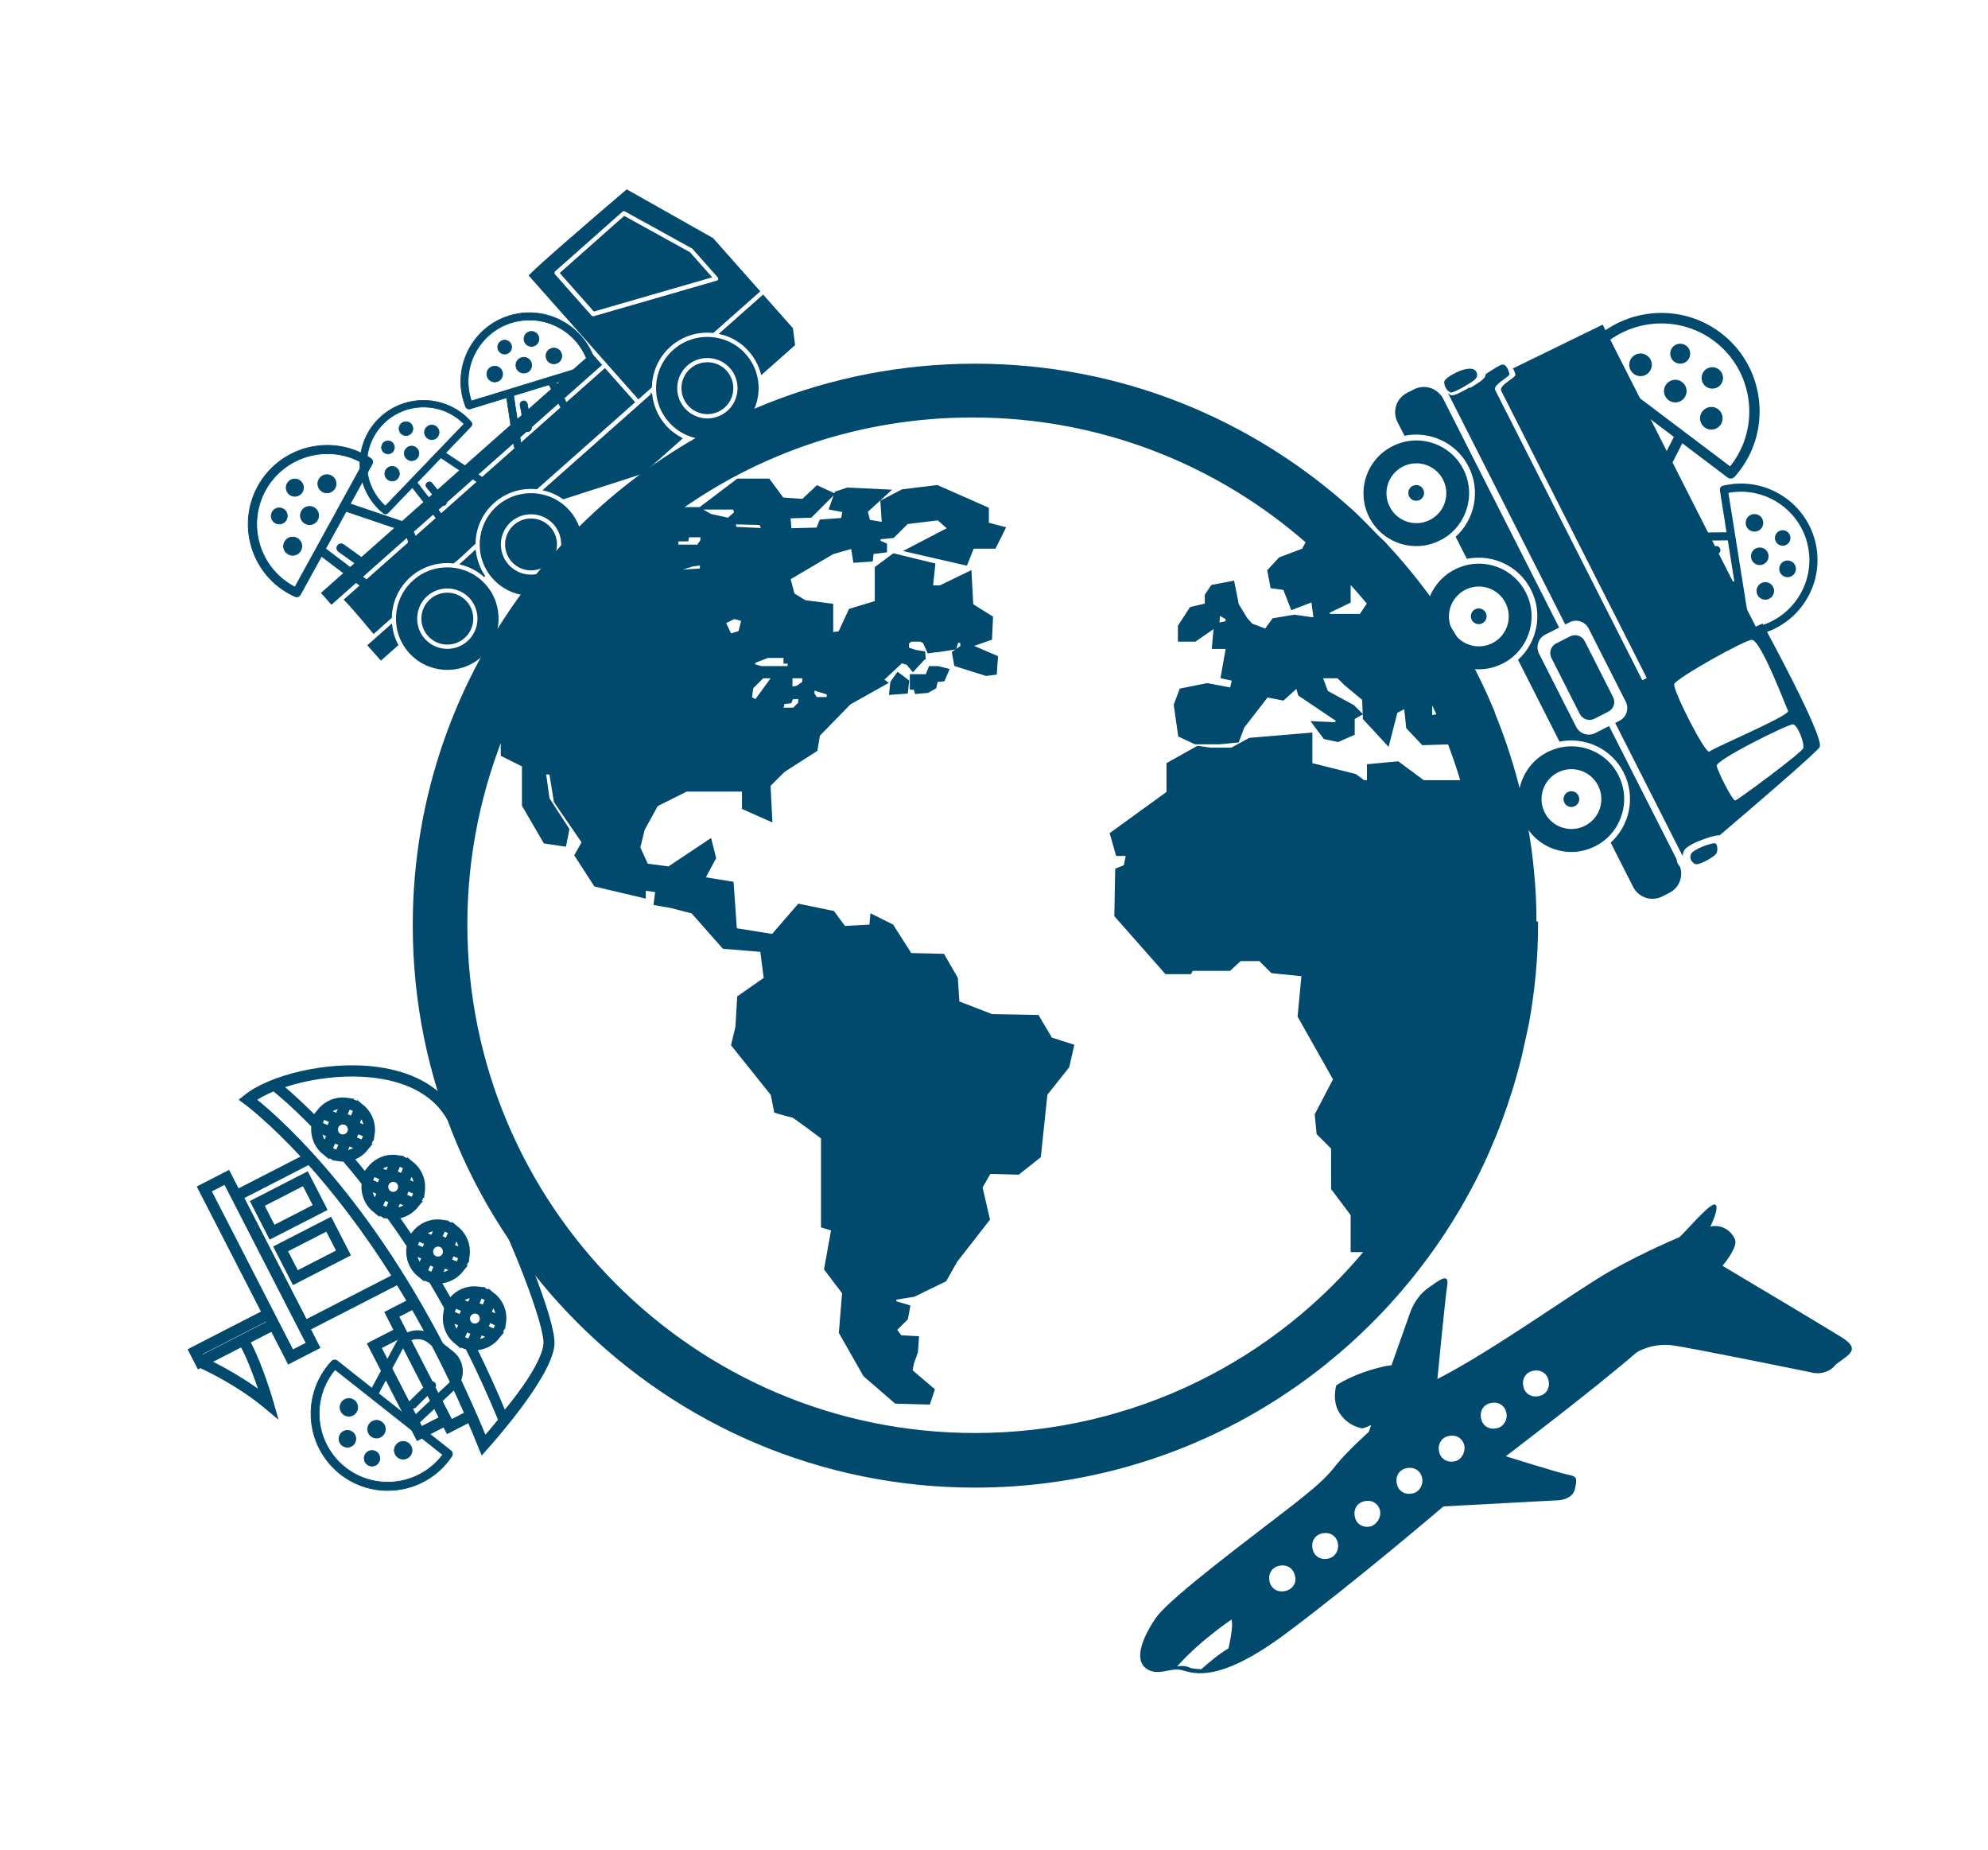 <svg xmlns="http://www.w3.org/2000/svg" id="master-artboard" viewBox="0 0 476.467 443.233" version="1.1" x="0px" y="0px" style="enable-background:new 0 0 336 235.2;" width="476.467px" height="443.233px"><rect id="ee-background" x="0" y="0" width="476.467" height="443.233" style="fill: white; fill-opacity: 0; pointer-events: none;"></rect><g transform="matrix(1.953, 0, 0, 1.953, -584.04, -953.799)"><g transform="matrix(1, 0, 0, 1, 5.684341886080802e-14, 0)"><g><path class="st0" d="M449.9,564l0.1,1l-1.5,0.3l-0.2,2.2h1.8l2.4-0.2l1.2-1.5l-1.3-0.5l-0.7-0.8l-1.1-1.8l-0.5-2.5l-2.1,0.4&#10;&#9;&#9;&#9;l-0.6,0.9v1l1,0.7L449.9,564z M449.9,564" style="fill: rgb(1, 74, 110); opacity: 1; stroke: rgb(1, 74, 110);"></path><path class="st0" d="M448.2,564.8l0.1-1.4l-1.2-0.5l-1.7,0.4l-1.3,2v1.3h1.5L448.2,564.8z M448.2,564.8" style="fill: rgb(1, 74, 110); opacity: 1; stroke: rgb(1, 74, 110);"></path><path class="st0" d="M413.4,570.6l-0.4,1h-1.8v0.9h0.4c0,0,0,0.2,0.1,0.5l1.1-0.1l0.7-0.4l0.2-0.9l0.9-0.1l0.3-0.7l-0.8-0.2&#10;&#9;&#9;&#9;L413.4,570.6z M413.4,570.6" style="fill: rgb(1, 74, 110); opacity: 1; stroke: rgb(1, 74, 110);"></path><path class="st0" d="M408.8,572.2l-0.1,0.9l1.3-0.1l0.1-0.9l-0.8-0.6L408.8,572.2z M408.8,572.2" style="fill: rgb(1, 74, 110); opacity: 1; stroke: rgb(1, 74, 110);"></path><path class="st0" d="M487.1,601.3c0-2-0.1-4-0.3-6c-0.6-6.5-2.2-12.8-4.5-18.6c-0.2-0.4-0.3-0.9-0.5-1.3&#10;&#9;&#9;&#9;c-3.1-7.4-7.5-14.1-12.8-19.8c-0.3-0.4-0.7-0.7-1.1-1.1c-1-1-2-2.1-3.1-3.1c-12.2-11.1-28.3-17.9-46.1-17.9&#10;&#9;&#9;&#9;c-17.9,0-34.2,6.9-46.4,18.1c-2.8,2.6-5.5,5.5-7.8,8.5c-9,11.6-14.3,26.1-14.3,41.8c0,37.8,30.7,68.5,68.5,68.5&#10;&#9;&#9;&#9;c26.6,0,49.6-15.2,61-37.4c2.4-4.7,4.3-9.8,5.6-15.1c0.3-1.3,0.6-2.7,0.9-4.1c0.7-3.9,1.1-7.9,1.1-12&#10;&#9;&#9;&#9;C487.1,601.7,487.1,601.5,487.1,601.3L487.1,601.3z M474.2,573.9l0.4-0.5c0.5,1,1,2,1.5,3.1l-0.6,0l-1.2,0.2V573.9z M464.3,562&#10;&#9;&#9;&#9;l0-3.1c1.1,1.1,2.1,2.3,3.1,3.5l-1.2,1.8l-4.3,0l-0.3-0.9L464.3,562z M381.7,554.4v-0.1h1.4l0.1-0.5h2.3v1l-0.6,0.9h-3.1V554.4z&#10;&#9;&#9;&#9; M383.9,557.4c0,0,1.4-0.2,1.5-0.2c0.1,0,0,1.4,0,1.4l-3.1,0.2l-0.6-0.7L383.9,557.4z M478.6,584.6h-5l-3.1-2.3l-3.2,0.3v2h-1&#10;&#9;&#9;&#9;l-1.1-0.8l-5.6-1.4v-3.6l-7.1,0.6l-2.2,1.2h-2.8l-1.4-0.2l-3.4,1.9v3.5l-6.9,5l0.6,2.1h1.4l-0.4,2l-1,0.4l-0.1,5.3l6,6.8h2.6&#10;&#9;&#9;&#9;l0.2-0.4h4.7l1.3-1.2h2.7l1.5,1.5l4,0.4l-0.5,5.3l4.4,7.8l-2.3,4.4l0.2,2.1l1.8,1.8v5l2.4,3.2v4.2h2.1&#10;&#9;&#9;&#9;c-11.5,14.2-29.1,23.2-48.7,23.2c-34.7,0-62.8-28.2-62.8-62.9c0-8.7,1.8-17,5-24.6v-2l2.3-2.7c0.8-1.5,1.6-2.9,2.5-4.3l0.1,1.1&#10;&#9;&#9;&#9;l-2.6,3.2c-0.8,1.5-1.6,3.1-2.2,4.7v3.6l2.6,1.3v5l2.5,4.3l2,0.3l0.3-1.5l-2.4-3.7l-0.5-3.6h1.4l0.6,3.7l3.5,5.1l-0.9,1.6l2.2,3.4&#10;&#9;&#9;&#9;l5.5,1.3v-0.9l2.2,0.3l-0.2,1.6l1.7,0.3l2.7,0.7l3.8,4.3l4.8,0.4l0.5,3.9l-3.3,2.3l-0.2,3.5l-0.5,2.1l4.8,6l0.4,2&#10;&#9;&#9;&#9;c0,0,1.7,0.5,1.9,0.5c0.2,0,3.9,2.8,3.9,2.8v10.8l1.3,0.4l-0.9,5l2.2,2.9l-0.4,4.9l2.9,5.1l3.7,3.2l3.7,0.1l0.4-1.2l-2.7-2.3&#10;&#9;&#9;&#9;l0.2-1.1l0.5-1.4l0.1-1.4l-1.9-0.1l-0.9-1.2l1.5-1.5l0.2-1.1l-1.7-0.5l0.1-1l2.5-0.4l3.7-1.8l1.3-2.3l3.9-5l-0.9-3.9l1.2-2.1&#10;&#9;&#9;&#9;l3.6,0.1l2.4-1.9l0.8-7.6l2.7-3.4l0.5-2.2l-2.5-0.8l-1.6-2.7l-5.5-0.1l-4.4-1.7l-0.2-3.1l-1.5-2.6l-4-0.1l-2.3-3.6l-2-1l-0.1,1.1&#10;&#9;&#9;&#9;l-3.7,0.2l-1.4-1.9l-3.9-0.8l-3.2,3.7l-5-0.8l-0.4-5.7l-3.7-0.6l1.5-2.8l-0.4-1.6l-4.8,3.2l-3-0.4l-1.1-2.4l0.6-2.4l1.7-3.1&#10;&#9;&#9;&#9;l3.8-1.9h7.4l0,2.3l2.7,1.2l-0.2-3.9l1.9-1.9l3.9-2.5l0.3-1.8l3.9-4l4.1-2.3l-0.4-0.3l2.8-2.6l1,0.3l0.5,0.6l1.1-1.2l0.3-0.1&#10;&#9;&#9;&#9;l-1.2-0.2l-1.2-0.4v-1.1l0.6-0.5h1.4l0.6,0.3l0.5,1.1l0.7-0.1v-0.1l0.2,0.1l1.9-0.3l0.3-1l1.1,0.3v1l-1,0.7l0.2,1.1l3.5,1.1l0,0&#10;&#9;&#9;&#9;l0.8-0.1l0.1-1.5l-2.8-1.2l-0.2-0.7l2.3-0.8l0.1-2.2l-2.4-1.5l-0.2-3.7l-3.3,1.6H413l0.3-2.8l-4.5-1.1l-1.9,1.4v4.3l-3.3,1&#10;&#9;&#9;&#9;l-1.3,2.8l-1.5,0.2v-3.6l-3.1-0.4l-1.6-1l-0.6-2.3l5.6-3.3l2.8-0.8l0.3,1.8l1.5-0.1l0.1-0.9l1.6-0.2l0-0.3l-0.7-0.3l-0.2-1l2-0.2&#10;&#9;&#9;&#9;l1.2-1.2l0.1-0.1h0l0.4-0.4l4.1-0.5l1.8,1.6l-4.8,2.5l6.1,1.4l0.8-2h2.7l0.9-1.8l-1.9-0.5V551l-5.9-2.6l-4.1,0.5l-2.3,1.2l0.2,2.9&#10;&#9;&#9;&#9;l-2.4-0.4l-0.4-1.6l2.3-2.1l-4.2-0.2l-1.2,0.4l-0.5,1.4l1.6,0.3l-0.3,1.6l-2.7,0.2l-0.4,1l-3.9,0.1c0,0-0.1-2.2-0.3-2.2&#10;&#9;&#9;&#9;c-0.2,0,3-0.1,3-0.1l2.3-2.3l-1.3-0.6l-1.7,1.6l-2.8-0.2l-1.7-2.3h-3.5l-3.7,2.8h3.4l0.3,1l-0.9,0.8l3.8,0.1l0.6,1.4l-4.2-0.2&#10;&#9;&#9;&#9;l-0.2-1l-2.7-0.6l-1.4-0.8l-3.2,0c10.4-7.6,23.1-12,36.9-12c15.9,0,30.4,5.9,41.5,15.7l-0.7,1.3l-2.9,1.1l-1.2,1.3l0.3,1.6&#10;&#9;&#9;&#9;l1.5,0.2l0.9,2.3l2.6-1l0.4,3h-0.8l-2.1-0.3l-2.4,0.4l-2.3,3.2l-3.3,0.5l-0.5,2.8l1.4,0.3l-0.4,1.8l-3.2-0.6l-3,0.6l-0.6,1.6&#10;&#9;&#9;&#9;l0.5,3.5l1.7,0.8l2.9,0l2-0.2l0.6-1.6l3.1-4l2,0.4l2-1.8l0.4,1.4l4.9,3.3l-0.6,0.8l-2.2-0.1l0.9,1.2l1.4,0.3l1.6-0.7l0-1.9&#10;&#9;&#9;&#9;l0.7-0.4l-0.6-0.6l-3.3-1.8l-0.9-2.4h2.7l0.9,0.9l2.4,2l0.1,2.4l2.4,2.6l0.9-3.5l1.7-0.9l0.3,2.9l1.7,1.8l3.3-0.1&#10;&#9;&#9;&#9;c0.6,1.6,1.2,3.3,1.7,5L478.6,584.6z M387.5,564.6l1.6-0.8l1.5,0.4l-0.5,2l-1.6,0.5L387.5,564.6z M396.2,569.3v1.3h-3.8l-1.4-0.4&#10;&#9;&#9;&#9;l0.4-0.9l1.8-0.7h2.5v0.7H396.2z M398,571.1v1.2L397,573l-1.2,0.2v-2.1H398z M396.9,570.6v-1.5l1.3,1.2L396.9,570.6z M397.5,573.6&#10;&#9;&#9;&#9;v1.2l-0.9,0.9h-2l0.3-1.4l0.9-0.1l0.2-0.5L397.5,573.6z M392.5,571.1h2.1l-2.7,3.7l-1.1-0.6l0.2-1.6L392.5,571.1z M401,573.2v1.2&#10;&#9;&#9;&#9;h-2l-0.5-0.8v-1.1h0.2L401,573.2z M399.2,571.5l0.6-0.6l1,0.6l-0.8,0.6L399.2,571.5z M479.6,587.8l0.2-0.2&#10;&#9;&#9;&#9;c0.1,0.3,0.2,0.7,0.2,1.1L479.6,587.8z M479.6,587.8" style="fill: rgb(1, 74, 110); opacity: 1; stroke: rgb(1, 74, 110);"></path><path class="st0" d="M360.8,575.4v2c0.7-1.6,1.4-3.2,2.3-4.7L360.8,575.4z M360.8,575.4" style="fill: rgb(1, 74, 110); opacity: 1; stroke: rgb(1, 74, 110);"></path></g></g></g><g transform="matrix(-0.263, 0.233, 0.233, 0.263, 245.784, -195.533)"><g transform="matrix(1, 0, 0, 1, 0, 2.842170943040401e-14)"><path d="M 729.8 345.7 L 671.9 345.7 L 654.9 393.6 L 654.9 415.6 L 729.8 380 Z" class="st3" style="fill: rgb(1, 74, 110); opacity: 1; stroke: rgb(1, 74, 110);" transform="matrix(1, 0, 0, 1, 0, 5.684341886080802e-14)"></path><path class="st5" d="M678.8,444.8c7-7.6,17-12.4,28.2-12.4c11.1,0,21.2,4.8,28.2,12.4h11.6V332.9c-8.6-0.9-57-0.2-88.2,0.4&#10;&#9;&#9;l-21.9,63.6v47.9H678.8z M651,393.3c0-0.2,0-0.4,0.1-0.7l17.6-49.5c0.3-0.8,1-1.3,1.8-1.3h61.3c1.1,0,2,0.9,2,2v37.5&#10;&#9;&#9;c0,0.8-0.4,1.4-1.1,1.8l-78.9,37.5c-0.3,0.1-0.6,0.2-0.8,0.2c-0.4,0-0.7-0.1-1-0.3c-0.6-0.4-0.9-1-0.9-1.7V393.3z" style="fill: rgb(1, 74, 110); opacity: 1; stroke: rgb(1, 74, 110);" transform="matrix(1, 0, 0, 1, 0, 5.684341886080802e-14)"></path><path class="st2" d="M675.7,448.7h-39v30l6.3,9.3h29.8c-2.6-5.2-4.1-11-4.1-17.2C668.6,462.6,671.2,454.9,675.7,448.7z" style="fill: rgb(1, 74, 110); opacity: 1; stroke: rgb(1, 74, 110);" transform="matrix(1, 0, 0, 1, 0, 5.684341886080802e-14)"></path><path class="st4" d="M707,453.6c-9.5,0-17.2,7.7-17.2,17.2S697.5,488,707,488s17.2-7.7,17.2-17.2S716.5,453.6,707,453.6z" style="fill: rgb(1, 74, 110); opacity: 1; stroke: rgb(1, 74, 110);" transform="matrix(1, 0, 0, 1, 0, 5.684341886080802e-14)"></path><path class="st4" d="M944,453.6c-9.5,0-17.2,7.7-17.2,17.2S934.5,488,944,488c9.5,0,17.2-7.7,17.2-17.2S953.5,453.6,944,453.6z" style="fill: rgb(1, 74, 110); opacity: 1; stroke: rgb(1, 74, 110);" transform="matrix(1, 0, 0, 1, 0, 5.684341886080802e-14)"></path><path class="st0" d="M944,436.3c-19,0-34.5,15.5-34.5,34.5c0,19,15.5,34.5,34.5,34.5c19,0,34.5-15.5,34.5-34.5&#10;&#9;&#9;C978.6,451.8,963.1,436.3,944,436.3z M944,491.9c-11.6,0-21.1-9.5-21.1-21.1c0-11.6,9.5-21.1,21.1-21.1c11.6,0,21.1,9.5,21.1,21.1&#10;&#9;&#9;C965.1,482.5,955.7,491.9,944,491.9z" style="fill: rgb(1, 74, 110); opacity: 1; stroke: rgb(1, 74, 110);" transform="matrix(1, 0, 0, 1, 0, 5.684341886080802e-14)"></path><path class="st2" d="M912.4,449c-0.7,0-1.5,0-2.4,0c-2.6,0-6.1-0.1-10.8-0.2c3.5,5.1,5.9,11,6.7,17.4&#10;&#9;&#9;C906.6,459.9,908.9,454,912.4,449z" style="fill: rgb(1, 74, 110); opacity: 1; stroke: rgb(1, 74, 110);" transform="matrix(1, 0, 0, 1, 0, 5.684341886080802e-14)"></path><path class="st4" d="M750.7,414.7v30.1h88.8c7-7.6,17-12.4,28.2-12.4c11.2,0,21.2,4.8,28.2,12.4c8.5,0.3,17.7,0.5,19.7,0.2&#10;&#9;&#9;c7-7.7,17.1-12.6,28.4-12.6c11.1,0,21.2,4.8,28.2,12.4h15.9c-0.6-18.4-0.5-26.4-0.3-30.1H750.7z" style="fill: rgb(1, 74, 110); opacity: 1; stroke: rgb(1, 74, 110);" transform="matrix(1, 0, 0, 1, 0, 5.684341886080802e-14)"></path><path class="st2" d="M975.4,448.7c2.7,3.9,4.8,8.3,5.9,13h15.1v-13H975.4z" style="fill: rgb(1, 74, 110); opacity: 1; stroke: rgb(1, 74, 110);" transform="matrix(1, 0, 0, 1, 0, 5.684341886080802e-14)"></path><path class="st2" d="M738.4,448.7c4.4,6.3,7.1,13.9,7.1,22.2c0,4.9-1,9.6-2.6,13.9h35.5l52-22.8c1.2-4.8,3.2-9.3,6-13.2H738.4z" style="fill: rgb(1, 74, 110); opacity: 1; stroke: rgb(1, 74, 110);" transform="matrix(1, 0, 0, 1, 0, 5.684341886080802e-14)"></path><path class="st0" d="M867.7,436.3c-19,0-34.5,15.5-34.5,34.5c0,19,15.5,34.5,34.5,34.5c19,0,34.5-15.5,34.5-34.5&#10;&#9;&#9;C902.3,451.8,886.8,436.3,867.7,436.3z M867.7,491.9c-11.6,0-21.1-9.5-21.1-21.1c0-11.6,9.5-21.1,21.1-21.1&#10;&#9;&#9;c11.6,0,21.1,9.5,21.1,21.1C888.8,482.5,879.3,491.9,867.7,491.9z" style="fill: rgb(1, 74, 110); opacity: 1; stroke: rgb(1, 74, 110);" transform="matrix(1, 0, 0, 1, 0, 5.684341886080802e-14)"></path><path class="st0" d="M707,436.3c-19,0-34.5,15.5-34.5,34.5c0,19,15.5,34.5,34.5,34.5s34.5-15.5,34.5-34.5&#10;&#9;&#9;C741.6,451.8,726.1,436.3,707,436.3z M707,491.9c-11.6,0-21.1-9.5-21.1-21.1c0-11.6,9.5-21.1,21.1-21.1c11.6,0,21.1,9.5,21.1,21.1&#10;&#9;&#9;C728.1,482.5,718.7,491.9,707,491.9z" style="fill: rgb(1, 74, 110); opacity: 1; stroke: rgb(1, 74, 110);" transform="matrix(1, 0, 0, 1, 0, 5.684341886080802e-14)"></path><path class="st4" d="M867.7,453.6c-9.5,0-17.2,7.7-17.2,17.2s7.7,17.2,17.2,17.2s17.2-7.7,17.2-17.2S877.2,453.6,867.7,453.6z" style="fill: rgb(1, 74, 110); opacity: 1; stroke: rgb(1, 74, 110);" transform="matrix(1, 0, 0, 1, 0, 5.684341886080802e-14)"></path><path d="M 750.7 401 H 996.4 V 410.8 H 750.7 V 401 Z" class="st1" style="fill: rgb(1, 74, 110); opacity: 1; stroke: rgb(1, 74, 110);" transform="matrix(1, 0, 0, 1, 0, 5.684341886080802e-14)"></path></g></g><g transform="matrix(-0.052, -0.179, 0.179, -0.052, -17.232, 276.302)"><g transform="matrix(1, 0, 0, 1, 1.1368683772161603e-13, 0)"><g transform="matrix(1, 0, 0, 1, -68.637, -13.429)"><g><g><path class="st1" d="M636,765.7c-0.1-0.1-0.3-0.3-0.4-0.4c-1.9-2.3-1.5-5.7,0.8-7.5l27.6-21.7c2.3-1.9,5.7-1.5,7.6,0.8&#10;&#9;&#9;&#9;&#9;c1.9,2.3,1.5,5.7-0.8,7.6l-27.7,21.7C641,767.8,637.9,767.6,636,765.7z" style="fill: rgb(1, 74, 110); opacity: 1; stroke: rgb(1, 74, 110);"></path></g><path class="st1" d="M722,762.5l-7.7-7.7l-45.1,64.7c-8.8,8.4-22.8,8.3-31.4-0.3l-23.6-23.6c-8.7-8.7-8.8-22.7-0.3-31.5l63-46.8&#10;&#9;&#9;&#9;l-7.7-7.7l-62,46.1c-0.2,0.2-0.4,0.3-0.6,0.5c-12.9,12.9-12.9,34,0,46.9l23.6,23.6c12.9,12.9,34,12.9,46.9,0&#10;&#9;&#9;&#9;c0.2-0.2,0.4-0.5,0.6-0.7L722,762.5z" style="fill: rgb(1, 74, 110); opacity: 1; stroke: rgb(1, 74, 110);"></path><g><path class="st1" d="M736.5,682.8c-4,4-10.5,4-14.6,0c-4-4-4-10.5,0-14.6c4-4,10.5-4,14.6,0C740.5,672.2,740.5,678.8,736.5,682.8&#10;&#9;&#9;&#9;&#9;z" style="fill: rgb(1, 74, 110); opacity: 1; stroke: rgb(1, 74, 110);"></path></g><g><path class="st1" d="M766.4,712.7c-4.3,4.3-11.3,4.3-15.7,0c-4.3-4.3-4.3-11.3,0-15.7c4.3-4.3,11.3-4.3,15.7,0&#10;&#9;&#9;&#9;&#9;C770.7,701.4,770.7,708.4,766.4,712.7z" style="fill: rgb(1, 74, 110); opacity: 1; stroke: rgb(1, 74, 110);"></path></g><g><path class="st1" d="M727.1,721.3c-4.6,4.6-12,4.6-16.5,0c-4.6-4.6-4.6-12,0-16.5c4.6-4.6,12-4.6,16.5,0&#10;&#9;&#9;&#9;&#9;C731.7,709.3,731.7,716.7,727.1,721.3z" style="fill: rgb(1, 74, 110); opacity: 1; stroke: rgb(1, 74, 110);"></path></g><g><path class="st1" d="M760.1,754.2c-4.6,4.6-12,4.6-16.5,0c-4.6-4.6-4.6-12,0-16.5c4.6-4.6,12-4.6,16.5,0&#10;&#9;&#9;&#9;&#9;C764.6,742.2,764.6,749.6,760.1,754.2z" style="fill: rgb(1, 74, 110); opacity: 1; stroke: rgb(1, 74, 110);"></path></g><g><path class="st1" d="M695.3,689.5c-4.6,4.6-12,4.6-16.5,0c-4.6-4.6-4.6-12,0-16.5c4.6-4.6,12-4.6,16.5,0&#10;&#9;&#9;&#9;&#9;C699.9,677.5,699.9,684.9,695.3,689.5z" style="fill: rgb(1, 74, 110); opacity: 1; stroke: rgb(1, 74, 110);"></path></g><path class="st1" d="M773.5,659.9c-39.6-39.6-104.1-39.6-143.7,0c-2,2-3.8,4-5.6,6.1c-1.8,2.1-1.7,5.3,0.3,7.3l3.9,3.9l12,12&#10;&#9;&#9;&#9;l0.3,0.3l14,14l72.7,72.7l18,18l1,1l13.6,13.6c2,2,5.1,2.1,7.3,0.3c2.1-1.8,4.1-3.6,6.1-5.6C813,764,813.1,699.5,773.5,659.9z&#10;&#9;&#9;&#9; M764.1,797.7l-10-10l-1.8-1.8L649.1,682.8l-1.1-1.1l-12.3-12.3c0.6-0.6,1.1-1.2,1.7-1.8c35.4-35.4,93.1-35.4,128.5,0&#10;&#9;&#9;&#9;c35.4,35.4,35.4,93.1,0,128.5C765.3,796.6,764.7,797.2,764.1,797.7z" style="fill: rgb(1, 74, 110); opacity: 1; stroke: rgb(1, 74, 110);"></path></g></g></g></g><g transform="matrix(-0.003, -0.15, 0.15, -0.003, -4.341, 208.275)"><g transform="matrix(1, 0, 0, 1, 1.1368683772161603e-13, 0)"><g transform="matrix(1, 0, 0, 1, -68.637, -13.429)"><g><g><path class="st1" d="M636,765.7c-0.1-0.1-0.3-0.3-0.4-0.4c-1.9-2.3-1.5-5.7,0.8-7.5l27.6-21.7c2.3-1.9,5.7-1.5,7.6,0.8&#10;&#9;&#9;&#9;&#9;c1.9,2.3,1.5,5.7-0.8,7.6l-27.7,21.7C641,767.8,637.9,767.6,636,765.7z" style="fill: rgb(1, 74, 110); opacity: 1; stroke: rgb(1, 74, 110);"></path></g><path class="st1" d="M722,762.5l-7.7-7.7l-45.1,64.7c-8.8,8.4-22.8,8.3-31.4-0.3l-23.6-23.6c-8.7-8.7-8.8-22.7-0.3-31.5l63-46.8&#10;&#9;&#9;&#9;l-7.7-7.7l-62,46.1c-0.2,0.2-0.4,0.3-0.6,0.5c-12.9,12.9-12.9,34,0,46.9l23.6,23.6c12.9,12.9,34,12.9,46.9,0&#10;&#9;&#9;&#9;c0.2-0.2,0.4-0.5,0.6-0.7L722,762.5z" style="fill: rgb(1, 74, 110); opacity: 1; stroke: rgb(1, 74, 110);"></path><g><path class="st1" d="M736.5,682.8c-4,4-10.5,4-14.6,0c-4-4-4-10.5,0-14.6c4-4,10.5-4,14.6,0C740.5,672.2,740.5,678.8,736.5,682.8&#10;&#9;&#9;&#9;&#9;z" style="fill: rgb(1, 74, 110); opacity: 1; stroke: rgb(1, 74, 110);"></path></g><g><path class="st1" d="M766.4,712.7c-4.3,4.3-11.3,4.3-15.7,0c-4.3-4.3-4.3-11.3,0-15.7c4.3-4.3,11.3-4.3,15.7,0&#10;&#9;&#9;&#9;&#9;C770.7,701.4,770.7,708.4,766.4,712.7z" style="fill: rgb(1, 74, 110); opacity: 1; stroke: rgb(1, 74, 110);"></path></g><g><path class="st1" d="M727.1,721.3c-4.6,4.6-12,4.6-16.5,0c-4.6-4.6-4.6-12,0-16.5c4.6-4.6,12-4.6,16.5,0&#10;&#9;&#9;&#9;&#9;C731.7,709.3,731.7,716.7,727.1,721.3z" style="fill: rgb(1, 74, 110); opacity: 1; stroke: rgb(1, 74, 110);"></path></g><g><path class="st1" d="M760.1,754.2c-4.6,4.6-12,4.6-16.5,0c-4.6-4.6-4.6-12,0-16.5c4.6-4.6,12-4.6,16.5,0&#10;&#9;&#9;&#9;&#9;C764.6,742.2,764.6,749.6,760.1,754.2z" style="fill: rgb(1, 74, 110); opacity: 1; stroke: rgb(1, 74, 110);"></path></g><g><path class="st1" d="M695.3,689.5c-4.6,4.6-12,4.6-16.5,0c-4.6-4.6-4.6-12,0-16.5c4.6-4.6,12-4.6,16.5,0&#10;&#9;&#9;&#9;&#9;C699.9,677.5,699.9,684.9,695.3,689.5z" style="fill: rgb(1, 74, 110); opacity: 1; stroke: rgb(1, 74, 110);"></path></g><path class="st1" d="M773.5,659.9c-39.6-39.6-104.1-39.6-143.7,0c-2,2-3.8,4-5.6,6.1c-1.8,2.1-1.7,5.3,0.3,7.3l3.9,3.9l12,12&#10;&#9;&#9;&#9;l0.3,0.3l14,14l72.7,72.7l18,18l1,1l13.6,13.6c2,2,5.1,2.1,7.3,0.3c2.1-1.8,4.1-3.6,6.1-5.6C813,764,813.1,699.5,773.5,659.9z&#10;&#9;&#9;&#9; M764.1,797.7l-10-10l-1.8-1.8L649.1,682.8l-1.1-1.1l-12.3-12.3c0.6-0.6,1.1-1.2,1.7-1.8c35.4-35.4,93.1-35.4,128.5,0&#10;&#9;&#9;&#9;c35.4,35.4,35.4,93.1,0,128.5C765.3,796.6,764.7,797.2,764.1,797.7z" style="fill: rgb(1, 74, 110); opacity: 1; stroke: rgb(1, 74, 110);"></path></g></g></g></g><g transform="matrix(0.076, -0.143, 0.143, 0.076, -23.925, 127.318)"><g transform="matrix(1, 0, 0, 1, 1.1368683772161603e-13, 0)"><g transform="matrix(1, 0, 0, 1, -68.637, -13.429)"><g><g><path class="st1" d="M636,765.7c-0.1-0.1-0.3-0.3-0.4-0.4c-1.9-2.3-1.5-5.7,0.8-7.5l27.6-21.7c2.3-1.9,5.7-1.5,7.6,0.8&#10;&#9;&#9;&#9;&#9;c1.9,2.3,1.5,5.7-0.8,7.6l-27.7,21.7C641,767.8,637.9,767.6,636,765.7z" style="fill: rgb(1, 74, 110); opacity: 1; stroke: rgb(1, 74, 110);"></path></g><path class="st1" d="M722,762.5l-7.7-7.7l-45.1,64.7c-8.8,8.4-22.8,8.3-31.4-0.3l-23.6-23.6c-8.7-8.7-8.8-22.7-0.3-31.5l63-46.8&#10;&#9;&#9;&#9;l-7.7-7.7l-62,46.1c-0.2,0.2-0.4,0.3-0.6,0.5c-12.9,12.9-12.9,34,0,46.9l23.6,23.6c12.9,12.9,34,12.9,46.9,0&#10;&#9;&#9;&#9;c0.2-0.2,0.4-0.5,0.6-0.7L722,762.5z" style="fill: rgb(1, 74, 110); opacity: 1; stroke: rgb(1, 74, 110);"></path><g><path class="st1" d="M736.5,682.8c-4,4-10.5,4-14.6,0c-4-4-4-10.5,0-14.6c4-4,10.5-4,14.6,0C740.5,672.2,740.5,678.8,736.5,682.8&#10;&#9;&#9;&#9;&#9;z" style="fill: rgb(1, 74, 110); opacity: 1; stroke: rgb(1, 74, 110);"></path></g><g><path class="st1" d="M766.4,712.7c-4.3,4.3-11.3,4.3-15.7,0c-4.3-4.3-4.3-11.3,0-15.7c4.3-4.3,11.3-4.3,15.7,0&#10;&#9;&#9;&#9;&#9;C770.7,701.4,770.7,708.4,766.4,712.7z" style="fill: rgb(1, 74, 110); opacity: 1; stroke: rgb(1, 74, 110);"></path></g><g><path class="st1" d="M727.1,721.3c-4.6,4.6-12,4.6-16.5,0c-4.6-4.6-4.6-12,0-16.5c4.6-4.6,12-4.6,16.5,0&#10;&#9;&#9;&#9;&#9;C731.7,709.3,731.7,716.7,727.1,721.3z" style="fill: rgb(1, 74, 110); opacity: 1; stroke: rgb(1, 74, 110);"></path></g><g><path class="st1" d="M760.1,754.2c-4.6,4.6-12,4.6-16.5,0c-4.6-4.6-4.6-12,0-16.5c4.6-4.6,12-4.6,16.5,0&#10;&#9;&#9;&#9;&#9;C764.6,742.2,764.6,749.6,760.1,754.2z" style="fill: rgb(1, 74, 110); opacity: 1; stroke: rgb(1, 74, 110);"></path></g><g><path class="st1" d="M695.3,689.5c-4.6,4.6-12,4.6-16.5,0c-4.6-4.6-4.6-12,0-16.5c4.6-4.6,12-4.6,16.5,0&#10;&#9;&#9;&#9;&#9;C699.9,677.5,699.9,684.9,695.3,689.5z" style="fill: rgb(1, 74, 110); opacity: 1; stroke: rgb(1, 74, 110);"></path></g><path class="st1" d="M773.5,659.9c-39.6-39.6-104.1-39.6-143.7,0c-2,2-3.8,4-5.6,6.1c-1.8,2.1-1.7,5.3,0.3,7.3l3.9,3.9l12,12&#10;&#9;&#9;&#9;l0.3,0.3l14,14l72.7,72.7l18,18l1,1l13.6,13.6c2,2,5.1,2.1,7.3,0.3c2.1-1.8,4.1-3.6,6.1-5.6C813,764,813.1,699.5,773.5,659.9z&#10;&#9;&#9;&#9; M764.1,797.7l-10-10l-1.8-1.8L649.1,682.8l-1.1-1.1l-12.3-12.3c0.6-0.6,1.1-1.2,1.7-1.8c35.4-35.4,93.1-35.4,128.5,0&#10;&#9;&#9;&#9;c35.4,35.4,35.4,93.1,0,128.5C765.3,796.6,764.7,797.2,764.1,797.7z" style="fill: rgb(1, 74, 110); opacity: 1; stroke: rgb(1, 74, 110);"></path></g></g></g></g><g transform="matrix(-0.181, -0.357, -0.357, 0.181, 550.081, 137.969)"><g transform="matrix(1, 0, 0, 1, -103.457, -51.729)"><path class="st4" d="M444,414.4c4,0,3-11.5,5-12c1-0.2,2.5-0.5,3.9-0.3l-0.9-59.8H246.7l2.1,72.1&#10;&#9;&#9;&#9;C281.5,414.4,440.4,414.4,444,414.4z" style="fill: rgb(1, 74, 110); opacity: 1;" transform="matrix(1, 0, 0, 1, -26.933, 11.275)"></path><path class="st7" d="M449,402.4c-2,0.5-1,12-5,12c-3.6,0-162.5,0-195.2,0l0.4,13.5h200c1,0,1.9,0.2,2.8,0.5&#10;&#9;&#9;&#9;c0.2-3.7,0.6-7.2,0.8-8.5c0.4-2.1,0.9-3.9,2.5-4.8c0.5-5.2,0.9-9.7,0.7-10.8c-0.3-1.6-1.6-2.2-3.1-2.3&#10;&#9;&#9;&#9;C451.5,401.9,450,402.2,449,402.4z" style="fill: rgb(1, 74, 110); opacity: 1;" transform="matrix(1, 0, 0, 1, -24.933, 14.275)"></path><g transform="matrix(1, 0, 0, 1, -545.339, 229.711)"><path class="st5" d="M145.5,200.9c1,2.4,1.8,7.3,2.2,12h101.6l-0.4-13.5l-2.3-79.5c0,0-78.5-2.5-81.5,3c-2.2,4-13.8,51.4-20,77.3&#10;&#9;&#9;&#9;C145.2,200.4,145.4,200.6,145.5,200.9z M193,129.9c3,0,44.4-4.6,47.7,0c2.1,3,0,51-2.5,53.5c-2.5,2.5-46.5,2.5-45.6-0.5&#10;&#9;&#9;&#9;S190,129.9,193,129.9z M169,131.9c2-2,13.7-3.4,15.5-1c1.5,2,2,51-1.5,52s-23,1-23.5-0.5S167,133.9,169,131.9z" style="fill: rgb(1, 74, 110); opacity: 1;" transform="matrix(1, 0, 0, 1, 520.927, -0.493)"></path><path class="st4" d="M147.7,212.9c0.4,5.1,0.1,9.9-1.2,11.5c-0.8,1-1.7,1.7-2.6,2.1h89.5v-2.9c0-4.7,3.8-8.5,8.5-8.5H291&#10;&#9;&#9;&#9;c4.7,0,8.5,3.8,8.5,8.5v2.9H453c0.6,0,1.2,0.1,1.8,0.1c-0.8-0.3-1.5-0.7-2-1.2c-1.2-1.2-1.1-6.9-0.8-12c-0.9-0.4-1.8-0.5-2.8-0.5&#10;&#9;&#9;&#9;h-200H147.7z" style="fill: rgb(1, 74, 110); opacity: 1;" transform="matrix(1, 0, 0, 1, 520.927, -1.493)"></path><path class="st4" d="M204.6,231.4c-16.2,0-29.8,11-33.9,25.9c-0.7,2.7-1.2,5.5-1.2,8.5c0,0.3,0,0.5,0,0.8&#10;&#9;&#9;&#9;c0,19.4,15.7,35.1,35.1,35.1c19.4,0,35.1-15.7,35.1-35.1c0-0.3,0-0.5,0-0.8c-0.1-2.9-0.5-5.8-1.2-8.5&#10;&#9;&#9;&#9;C234.4,242.3,220.8,231.4,204.6,231.4z M224.5,266.5c0,11-8.9,19.9-19.9,19.9c-11,0-19.9-8.9-19.9-19.9c0-11,8.9-19.9,19.9-19.9&#10;&#9;&#9;&#9;C215.6,246.6,224.5,255.5,224.5,266.5z" style="fill: rgb(1, 74, 110); opacity: 1;" transform="matrix(0.9, 0, 0, 0.9, 663.97, 29.139)"></path><path class="st3" d="M454.8,226.7c-0.6-0.1-1.2-0.1-1.8-0.1H299.5v9.3c0,4.7-3.8,8.5-8.5,8.5h-49.1c-4.7,0-8.5-3.8-8.5-8.5v-9.3&#10;&#9;&#9;&#9;h-89.5c-1.4,0.7-3,0.7-4.9,0.2c-0.5,0.1-1,0.2-1.5,0.3c-5.5,1.5-9.5,6.5-9.5,12.5v4.7c0,7.2,5.8,13,13,13h29.7&#10;&#9;&#9;&#9;c4.1-14.9,17.7-25.9,33.9-25.9c16.2,0,29.8,11,33.9,25.9h54.9c4.1-14.9,17.7-25.9,33.9-25.9c16.2,0,29.8,11,33.9,25.9H376&#10;&#9;&#9;&#9;c4.1-14.9,17.7-25.9,33.9-25.9c16.2,0,29.8,11,33.9,25.9h9.2c7.2,0,13-5.8,13-13v-4.7c0-5.8-3.7-10.6-8.9-12.3&#10;&#9;&#9;&#9;C456.3,227.1,455.5,226.9,454.8,226.7z" style="fill: rgb(1, 74, 110); opacity: 1;" transform="matrix(1, 0, 0, 1, 520.927, 2.507)"></path><path class="st4" d="M204.6,231.4c-16.2,0-29.8,11-33.9,25.9c-0.7,2.7-1.2,5.5-1.2,8.5c0,0.3,0,0.5,0,0.8&#10;&#9;&#9;&#9;c0,19.4,15.7,35.1,35.1,35.1c19.4,0,35.1-15.7,35.1-35.1c0-0.3,0-0.5,0-0.8c-0.1-2.9-0.5-5.8-1.2-8.5&#10;&#9;&#9;&#9;C234.4,242.3,220.8,231.4,204.6,231.4z M224.5,266.5c0,11-8.9,19.9-19.9,19.9c-11,0-19.9-8.9-19.9-19.9c0-11,8.9-19.9,19.9-19.9&#10;&#9;&#9;&#9;C215.6,246.6,224.5,255.5,224.5,266.5z" style="fill: rgb(1, 74, 110); opacity: 1;" transform="matrix(0.9, 0, 0, 0.9, 541.37, 29.139)"></path><path d="M 209.3 266.5 A 4.7 4.7 0 0 1 204.6 271.2 A 4.7 4.7 0 0 1 199.9 266.5 A 4.7 4.7 0 0 1 204.6 261.8 A 4.7 4.7 0 0 1 209.3 266.5 Z" class="st4" style="fill: rgb(1, 74, 110); opacity: 1;" transform="matrix(1, 0, 0, 1, 520.927, 2.507)"></path><path class="st4" d="M204.6,231.4c-16.2,0-29.8,11-33.9,25.9c-0.7,2.7-1.2,5.5-1.2,8.5c0,0.3,0,0.5,0,0.8&#10;&#9;&#9;&#9;c0,19.4,15.7,35.1,35.1,35.1c19.4,0,35.1-15.7,35.1-35.1c0-0.3,0-0.5,0-0.8c-0.1-2.9-0.5-5.8-1.2-8.5&#10;&#9;&#9;&#9;C234.4,242.3,220.8,231.4,204.6,231.4z M224.5,266.5c0,11-8.9,19.9-19.9,19.9c-11,0-19.9-8.9-19.9-19.9c0-11,8.9-19.9,19.9-19.9&#10;&#9;&#9;&#9;C215.6,246.6,224.5,255.5,224.5,266.5z" style="fill: rgb(1, 74, 110); opacity: 1;" transform="matrix(0.9, 0, 0, 0.9, 746.67, 29.139)"></path><path class="st0" d="M143.9,226.5c0.9-0.4,1.8-1.2,2.6-2.1c1.3-1.6,1.5-6.4,1.2-11.5c-0.3-4.7-1.2-9.6-2.2-12&#10;&#9;&#9;&#9;c-0.1-0.3-0.3-0.5-0.5-0.7c-1.9-1.6-7.6,1-9,3.7c-1.5,3-3,20,1,22c0.2,0.1,0.3,0.2,0.5,0.2c0.5,0.2,1,0.4,1.5,0.6&#10;&#9;&#9;&#9;C140.8,227.3,142.4,227.2,143.9,226.5z" style="fill: rgb(1, 74, 110); opacity: 1;" transform="matrix(0.649, 0, 0, 0.649, 568.831, 74.221)"></path><path class="st6" d="M452.8,205c-0.2,1.3-0.6,4.7-0.8,8.5c-0.3,5.2-0.3,10.9,0.8,12c0.5,0.5,1.2,0.9,2,1.2&#10;&#9;&#9;&#9;c0.7,0.3,1.5,0.4,2.3,0.5c2,0.2,4.2-0.1,5.8-1.2c3-2,4-27-5-26.5c-1.1,0.1-1.9,0.3-2.5,0.7C453.7,201.1,453.2,202.9,452.8,205z" style="fill: rgb(1, 74, 110); opacity: 1;" transform="matrix(0.744, 0, 0, 0.744, 638.52, 55.7)"></path><path d="M 332 266.5 A 4.7 4.7 0 0 1 327.3 271.2 A 4.7 4.7 0 0 1 322.6 266.5 A 4.7 4.7 0 0 1 327.3 261.8 A 4.7 4.7 0 0 1 332 266.5 Z" class="st4" style="fill: rgb(1, 74, 110); opacity: 1;" transform="matrix(1, 0, 0, 1, 520.927, 2.507)"></path><path d="M 414.8 266.5 A 4.7 4.7 0 0 1 410.1 271.2 A 4.7 4.7 0 0 1 405.4 266.5 A 4.7 4.7 0 0 1 410.1 261.8 A 4.7 4.7 0 0 1 414.8 266.5 Z" class="st4" style="fill: rgb(1, 74, 110); opacity: 1;" transform="matrix(1, 0, 0, 1, 520.927, 2.507)"></path><path class="st5" d="M291,215.1h-49.1c-4.7,0-8.5,3.8-8.5,8.5v2.9v9.3c0,4.7,3.8,8.5,8.5,8.5H291c4.7,0,8.5-3.8,8.5-8.5v-9.3v-2.9&#10;&#9;&#9;&#9;C299.5,218.9,295.7,215.1,291,215.1z" style="fill: rgb(1, 74, 110); opacity: 1;" transform="matrix(0.765, 0, 0, 0.765, 583.652, 54.581)"></path></g></g></g><g transform="matrix(-1.932, 0.554, -0.554, -1.932, 1173.848, 926.535)"><path class="st1" d="M265.7,355.9c0,0,13,6.8,15.3,7.8c2.3,0.9,4.2,0.3,4.2,0.3c6-2.8,18.4-7.6,18.4-7.6s-5.6-3.7-6.6-4.2&#10;&#9;&#9;c-1-0.5-0.8-0.8-0.2-1.9c0.6-1,2.1-0.7,2.1-0.7l13.5,3.1c0,0,12.5-5.7,22-9.3c9.4-3.6,12-1.7,13.3-0.9c1.2,0.8,3,0,4.1,1.4&#10;&#9;&#9;c1.1,1.4-0.5,3.6-2.8,5.5c-2.4,1.9-13.9,6.2-18.1,7.9c-4.3,1.7-6,2.5-7.6,3.7c-1.7,1.2-4.8,2.7-4.8,2.7s-0.2,0.3-0.5,0.7&#10;&#9;&#9;c0.7-0.1,1.1-0.1,1.1-0.1s1.5,0.6,2.1,2.4c0.6,1.7-0.5,3.4-0.5,3.4s-2.3,0.8-6,0.6c-0.4,0-0.7-0.1-1-0.1c-1.7,2.4-3.3,4.6-3.7,5.2&#10;&#9;&#9;c-0.9,1.3-2,2.1-3.2,2.5c-1.2,0.4-2.8,1.1-2.1-0.4c0.7-1.5,4.2-10.4,4.2-10.4c-7.6,1.5-18.8,5.6-23.4,6.7c-4.6,1.1-9,1.6-9,1.6&#10;&#9;&#9;c-0.7,0.3-4.4,2.8-5.1,2.6c-0.7-0.3,1.2-2.4,1.2-2.4c-1.5-0.1-2.3-1.3-2.4-2.3c-0.1-1,2.3-2.6,2.3-2.6s-9.5-10.1-11.3-12.1&#10;&#9;&#9;c-1.8-2-0.4-2.2,1.5-2.9C264.2,355,265.7,355.9,265.7,355.9L265.7,355.9z M297.7,362.2c0.9,0,1.6,0.6,1.6,1.5&#10;&#9;&#9;c0,0.9-0.6,1.6-1.5,1.6c-0.9,0-1.6-0.6-1.6-1.5C296.2,362.9,296.8,362.2,297.7,362.2L297.7,362.2z M303.6,359.9&#10;&#9;&#9;c0.9,0,1.6,0.6,1.6,1.5c0,0.9-0.6,1.6-1.5,1.6c-0.9,0-1.6-0.6-1.6-1.5S302.8,359.9,303.6,359.9L303.6,359.9z M309.5,357.5&#10;&#9;&#9;c0.9,0,1.6,0.6,1.6,1.5c0,0.9-0.6,1.6-1.5,1.6c-0.9,0-1.6-0.6-1.6-1.5C308,358.3,308.7,357.5,309.5,357.5L309.5,357.5z&#10;&#9;&#9; M315.4,355.2c0.9,0,1.6,0.6,1.6,1.5c0,0.9-0.6,1.6-1.5,1.6c-0.9,0-1.6-0.6-1.6-1.5C313.9,355.9,314.6,355.2,315.4,355.2&#10;&#9;&#9;L315.4,355.2z M321.3,352.8c0.9,0,1.6,0.6,1.6,1.5c0,0.9-0.6,1.6-1.5,1.6c-0.9,0-1.6-0.6-1.6-1.5&#10;&#9;&#9;C319.8,353.6,320.5,352.9,321.3,352.8L321.3,352.8z M327.2,350.5c0.9,0,1.6,0.6,1.6,1.5s-0.6,1.6-1.5,1.6c-0.9,0-1.6-0.6-1.6-1.5&#10;&#9;&#9;C325.7,351.2,326.4,350.5,327.2,350.5L327.2,350.5z M333.2,348.2c0.9,0,1.6,0.6,1.6,1.5c0,0.9-0.6,1.6-1.5,1.6&#10;&#9;&#9;c-0.9,0-1.6-0.6-1.6-1.5C331.6,348.9,332.3,348.2,333.2,348.2L333.2,348.2z M345.3,342.1l0.2-0.1c0,0,0.9,0.3,1.2,0.5&#10;&#9;&#9;c0.3,0.3,0.9,0.6,1.5,0.6c-3.4,2.2-7.8,3.6-7.8,3.6c0-0.9,1.3-3.2,1.3-3.2C343.2,343.1,344.4,342.5,345.3,342.1L345.3,342.1z" style="fill-rule: evenodd; clip-rule: evenodd; fill: rgb(1, 74, 110); opacity: 1;" transform="matrix(1, 0, 0, 1, 6, 31.333)"></path></g><g transform="matrix(0.171, 0.333, 0.333, -0.171, -50.659, 266.752)"><g transform="matrix(1, 0, 0, 1, 0, 0)"><path class="st4" d="M191.1,377.9c11.2,1.5,25.6,2.2,42.8,2.2c45.7,0,108.5-5.8,120.8-13.3c17.3-10.5,38.1-65.2,39-67.6l0.9-2.3&#10;&#9;&#9;&#9;l-2.5,0.2c-6.3,0.6-12.6,1.1-18.8,1.5v-15.5h-4.8V264h-66.3v19.1h-12.8v16c-5.3-0.3-10.5-0.6-15.5-1.1v-65.7h13.3v-19.3h-23.5&#10;&#9;&#9;&#9;v-18.9c1,0,2.1,0.1,3.1,0.1c16.5,0,38.3-4.3,39.3-4.5l5-1l-4.7-2c-20.8-8.7-39.3-23-42.8-25.7v-0.8h-10.5v52.8h-90v19.3h13.3v49.2&#10;&#9;&#9;&#9;c-31.9-8.7-48.9-17.3-49.2-17.4l-1.8-0.9l-0.4,2c-4.1,18.7,4.1,56.5,22.9,83.1C160.1,365.6,175,375.8,191.1,377.9z M300.6,187.7&#10;&#9;&#9;&#9;c-8.2,1.4-24.9,3.9-36.9,3.5v-26.1C269.3,169.4,283.9,179.9,300.6,187.7z M256.3,163.4h4.2v49.7h-4.2V163.4z M166.3,216.2h86.9&#10;&#9;&#9;&#9;h10.5H284v13.1H166.3V216.2z M353.1,364.2c-10.7,6.5-69.7,12.8-119.2,12.8c-17,0-31.3-0.7-42.4-2.2c-15.2-2-29.4-11.8-41-28.3&#10;&#9;&#9;&#9;c-12.6-17.9-20.3-40.9-22.6-59.3c4.4,1.9,14.6,6.1,30,10.9c-0.3,0.3-0.6,0.6-0.8,0.9c-0.6,0.8-1.2,1.6-1.7,2.6l-0.1-0.1l-0.8,1.9&#10;&#9;&#9;&#9;l-0.5,1.1l0,0c-1.9,5.3-1.4,11.1,1.5,15.9l0,0l0.7,1l1.2,1.7l0.1-0.1c0.7,0.9,1.4,1.6,2.2,2.2c0.8,0.6,1.6,1.2,2.6,1.7l-0.1,0.1&#10;&#9;&#9;&#9;l1.9,0.8l1.1,0.5l0,0c2,0.7,4.2,1.1,6.3,1.1c3.4,0,6.6-0.9,9.5-2.6l0,0l1-0.7l1.7-1.2l-0.1-0.1c0.8-0.7,1.6-1.4,2.2-2.2&#10;&#9;&#9;&#9;c0.6-0.8,1.2-1.6,1.7-2.6l0.1,0.1l0.8-1.9l0.5-1.1l0,0c1.3-3.4,1.5-7.1,0.6-10.5c4.9,1.2,10.1,2.3,15.6,3.4&#10;&#9;&#9;&#9;c-0.2,0.2-0.5,0.5-0.7,0.8c-0.6,0.8-1.2,1.6-1.7,2.6l-0.1-0.1l-0.8,1.9l-0.5,1.1l0,0c-1.9,5.3-1.4,11.1,1.5,15.9l0,0l0.7,1&#10;&#9;&#9;&#9;l1.2,1.7l0.1-0.1c0.7,0.9,1.4,1.6,2.2,2.2c0.8,0.6,1.6,1.2,2.6,1.7l-0.1,0.1l1.9,0.8l1.1,0.5l0,0c2,0.7,4.2,1.1,6.3,1.1&#10;&#9;&#9;&#9;c3.4,0,6.6-0.9,9.5-2.6l0,0l1-0.7c0,0,0,0,0.1,0l1.6-1.1l-0.1-0.1c0.9-0.7,1.6-1.4,2.2-2.2c0.6-0.8,1.2-1.6,1.7-2.6l0.1,0.1&#10;&#9;&#9;&#9;l0.8-1.9l0.5-1.1l0,0c1.6-4.5,1.5-9.3-0.4-13.7c5.9,0.9,12,1.6,18.3,2.4c-0.6,0.7-1.1,1.5-1.5,2.3l-0.1-0.1l-0.8,1.9l-0.5,1.1l0,0&#10;&#9;&#9;&#9;c-1.9,5.3-1.4,11.1,1.5,15.9l0,0l0.7,1l1.2,1.7l0.1-0.1c0.7,0.8,1.4,1.6,2.2,2.2c0.8,0.6,1.6,1.2,2.6,1.7l-0.1,0.1l1.9,0.8&#10;&#9;&#9;&#9;l1.1,0.5l0,0c2,0.7,4.2,1.1,6.3,1.1c3.4,0,6.6-0.9,9.5-2.6l0,0l1-0.7c0,0,0,0,0.1,0l1.6-1.1l-0.1-0.1c0.9-0.7,1.6-1.4,2.2-2.2&#10;&#9;&#9;&#9;c0.6-0.8,1.2-1.6,1.7-2.6l0.1,0.1l0.8-1.9l0.5-1.1l0,0c1.8-5,1.4-10.6-1.2-15.2c5.4,0.3,11,0.6,16.6,0.8c0,0.1-0.1,0.2-0.1,0.2&#10;&#9;&#9;&#9;l-0.1-0.1l-0.8,1.9c0,0,0,0,0,0l-0.5,1l0,0c-1.9,5.3-1.4,11.1,1.5,15.9l0,0l0.7,1c0,0,0,0,0,0l1.1,1.7l0.1-0.1&#10;&#9;&#9;&#9;c0.7,0.8,1.4,1.6,2.2,2.2c0.8,0.6,1.6,1.2,2.6,1.7l-0.1,0.1l1.9,0.8c0,0,0,0,0,0l1,0.5l0,0c2,0.7,4.2,1.1,6.3,1.1&#10;&#9;&#9;&#9;c3.4,0,6.6-0.9,9.5-2.6l0,0l1-0.7l1.7-1.2l-0.1-0.1c0.8-0.7,1.6-1.4,2.2-2.2c0.6-0.8,1.2-1.6,1.7-2.6l0.1,0.1l0.8-1.9l0.5-1.1l0,0&#10;&#9;&#9;&#9;c1.9-5.1,1.4-10.7-1.3-15.5c15.3-0.2,31.3-0.9,48-2.3C374.2,336.4,362.8,358.3,353.1,364.2z M175.6,296.1l-5.1,6.1l-6.1-5.1&#10;&#9;&#9;&#9;C167.9,295.4,172,295,175.6,296.1z M186.3,315.1l-6.1-5.1l5.1-6.1C187,307.4,187.4,311.4,186.3,315.1z M164.2,314.9&#10;&#9;&#9;&#9;c0.5,0.9,1.2,1.8,2,2.4c0.8,0.7,1.8,1.2,2.8,1.5l-4.8,5.8c-1-0.5-1.9-1.1-2.6-1.7c-0.8-0.6-1.5-1.4-2.2-2.3L164.2,314.9z&#10;&#9;&#9;&#9; M159.5,301c0.6-0.8,1.4-1.5,2.3-2.2l5.8,4.8c-0.9,0.5-1.8,1.2-2.4,2c-0.7,0.8-1.2,1.8-1.5,2.8l-5.8-4.8&#10;&#9;&#9;&#9;C158.3,302.6,158.8,301.8,159.5,301z M176.5,310.4L176.5,310.4l0,0.2c0.1,1.3-0.3,2.7-1.2,3.7c-0.8,1-2,1.7-3.4,1.8l-0.6,0&#10;&#9;&#9;&#9;c-1.2,0-2.4-0.4-3.3-1.2c-1-0.9-1.7-2.1-1.8-3.4l0-0.1l0-0.1c-0.1-1.3,0.3-2.7,1.2-3.7c0.8-1,2-1.6,3.3-1.8l0.7-0.1&#10;&#9;&#9;&#9;c1.2,0,2.3,0.4,3.3,1.2C175.7,307.8,176.4,309,176.5,310.4z M156.6,306.7l6.1,5.1l-5.1,6.1C155.9,314.4,155.5,310.4,156.6,306.7z&#10;&#9;&#9;&#9; M172.3,319.7l6.1,5.1c-3.4,1.7-7.5,2.1-11.2,1.1L172.3,319.7z M175.4,318.2c0.9-0.5,1.8-1.2,2.4-2c0.7-0.8,1.2-1.8,1.5-2.8&#10;&#9;&#9;&#9;l5.8,4.8c-0.5,1-1.1,1.9-1.7,2.6c-0.6,0.8-1.4,1.5-2.3,2.2L175.4,318.2z M178.7,307c-0.5-0.9-1.2-1.8-2-2.4&#10;&#9;&#9;&#9;c-0.8-0.7-1.8-1.2-2.8-1.5l4.8-5.8c1,0.5,1.9,1.1,2.6,1.7c0.8,0.6,1.5,1.4,2.2,2.3L178.7,307z M223,307.9L218,314l-6.1-5.1&#10;&#9;&#9;&#9;C215.3,307.2,219.3,306.8,223,307.9z M230.8,313l-4.8,5.8c-0.5-0.9-1.2-1.8-2-2.4c-0.8-0.7-1.8-1.2-2.8-1.5l4.8-5.8&#10;&#9;&#9;&#9;c1,0.5,1.9,1.1,2.6,1.7C229.4,311.4,230.1,312.1,230.8,313z M232.6,315.8c1.8,3.5,2.1,7.4,1.1,11.2l-6.1-5.1l2.2-2.7L232.6,315.8z&#10;&#9;&#9;&#9; M225.8,336.6c-3.4,1.7-7.5,2.1-11.2,1.1l5.1-6.1l1.4,1.2L225.8,336.6z M211.5,326.7c0.5,0.9,1.2,1.8,2,2.4&#10;&#9;&#9;&#9;c0.8,0.7,1.8,1.2,2.8,1.5l-4.8,5.8c-1-0.5-1.9-1.1-2.6-1.7c-0.8-0.6-1.5-1.4-2.2-2.3L211.5,326.7z M206.8,312.9&#10;&#9;&#9;&#9;c0.6-0.8,1.4-1.5,2.3-2.2l5.8,4.8c-0.9,0.5-1.8,1.2-2.4,2c-0.7,0.8-1.2,1.8-1.5,2.8l-5.8-4.8C205.6,314.5,206.2,313.6,206.8,312.9&#10;&#9;&#9;&#9;z M223.9,322.2L223.9,322.2l0,0.2c0.1,1.3-0.3,2.7-1.2,3.7c-0.8,1-2,1.6-3.3,1.8l-0.7,0.1c-1.2,0-2.3-0.4-3.3-1.2&#10;&#9;&#9;&#9;c-1-0.8-1.7-2.1-1.8-3.4l0-0.1l0-0.1c-0.1-1.3,0.3-2.7,1.2-3.7c0.8-1,2-1.6,3.3-1.8l0.7-0.1c1.2,0,2.3,0.4,3.3,1.2&#10;&#9;&#9;&#9;C223.1,319.6,223.8,320.8,223.9,322.2z M203.9,318.5l6.1,5.1l-5.1,6.1C203.2,326.2,202.9,322.3,203.9,318.5z M222.7,330&#10;&#9;&#9;&#9;c0.9-0.5,1.8-1.2,2.4-2c0.7-0.8,1.2-1.8,1.5-2.8l5.8,4.8c-0.5,1-1.1,1.9-1.7,2.6c-0.6,0.7-1.4,1.4-2.3,2.2L222.7,330z M273,314.5&#10;&#9;&#9;&#9;l-5.1,6.1l-6.1-5.1C265.2,313.9,269.3,313.5,273,314.5z M278.6,317.4c0.8,0.6,1.5,1.4,2.2,2.3l-4.8,5.8c-0.5-0.9-1.2-1.8-2-2.4&#10;&#9;&#9;&#9;c-0.8-0.7-1.8-1.2-2.8-1.5l4.8-5.8C277,316.3,277.9,316.8,278.6,317.4z M282.6,322.5c1.8,3.5,2.1,7.4,1.1,11.2l-6.1-5.1l2.3-2.7&#10;&#9;&#9;&#9;L282.6,322.5z M275.7,343.2c-3.4,1.7-7.5,2.1-11.2,1.1l5.1-6.1l1.3,1L275.7,343.2z M256.8,319.5c0.6-0.8,1.4-1.5,2.3-2.2l5.8,4.8&#10;&#9;&#9;&#9;c-0.9,0.5-1.8,1.2-2.4,2c-0.7,0.8-1.2,1.8-1.5,2.8l-5.8-4.8C255.6,321.1,256.2,320.3,256.8,319.5z M273.9,328.8L273.9,328.8l0,0.2&#10;&#9;&#9;&#9;c0.1,1.3-0.3,2.7-1.2,3.7c-0.8,1-2,1.6-3.3,1.8l-0.7,0.1c-1.2,0-2.3-0.4-3.3-1.2c-1-0.8-1.7-2.1-1.8-3.4l0-0.1l0-0.1&#10;&#9;&#9;&#9;c-0.1-1.3,0.3-2.7,1.2-3.7c0.8-1,2-1.6,3.3-1.8l0.7-0.1c1.2,0,2.3,0.4,3.3,1.2C273.1,326.3,273.7,327.5,273.9,328.8z M253.9,325.2&#10;&#9;&#9;&#9;l6.1,5.1l-5.1,6.1C253.2,332.9,252.8,328.9,253.9,325.2z M261.5,333.3c0.5,0.9,1.2,1.8,2,2.4c0.8,0.7,1.8,1.2,2.8,1.5l-4.8,5.8&#10;&#9;&#9;&#9;c-1-0.5-1.9-1.1-2.6-1.7c-0.8-0.6-1.5-1.4-2.2-2.3L261.5,333.3z M272.7,336.7c0.9-0.5,1.8-1.2,2.4-2c0.7-0.8,1.2-1.8,1.5-2.8&#10;&#9;&#9;&#9;l5.8,4.8c-0.5,1-1.1,1.9-1.7,2.6c-0.6,0.7-1.4,1.4-2.3,2.2L272.7,336.7z M305.7,320.9c0.6-0.8,1.4-1.5,2.3-2.2l5.8,4.8&#10;&#9;&#9;&#9;c-0.9,0.5-1.8,1.2-2.4,2c-0.7,0.8-1.2,1.8-1.5,2.8l-5.8-4.8C304.5,322.6,305,321.7,305.7,320.9z M327.5,318.9&#10;&#9;&#9;&#9;c0.8,0.6,1.5,1.4,2.2,2.3l-4.8,5.8c-0.5-0.9-1.2-1.8-2-2.4c-0.8-0.7-1.8-1.2-2.8-1.5l4.8-5.8C325.9,317.7,326.8,318.2,327.5,318.9&#10;&#9;&#9;&#9;z M331.3,338.1c-0.5,1-1.1,1.9-1.7,2.6c-0.6,0.8-1.4,1.5-2.3,2.2l-5.8-4.8c0.9-0.5,1.8-1.2,2.4-2c0.7-0.8,1.2-1.8,1.5-2.8&#10;&#9;&#9;&#9;L331.3,338.1z M305.6,340.5l4.8-5.8c0.5,0.9,1.2,1.8,2,2.4c0.8,0.7,1.8,1.2,2.8,1.5l-4.8,5.8c-1-0.5-1.9-1.1-2.6-1.7&#10;&#9;&#9;&#9;C307,342.2,306.3,341.4,305.6,340.5z M313.7,327.5c0.8-1,2-1.6,3.3-1.8l0.7-0.1c1.2,0,2.3,0.4,3.3,1.2c1,0.9,1.7,2.1,1.8,3.4&#10;&#9;&#9;&#9;l0,0.1l0,0.1c0.1,1.3-0.3,2.7-1.2,3.7c-0.8,1-2,1.6-3.3,1.8l-0.7,0.1c-1.2,0-2.3-0.4-3.3-1.2c-1-0.9-1.7-2.1-1.8-3.4l0-0.1l0-0.1&#10;&#9;&#9;&#9;C312.4,329.9,312.8,328.6,313.7,327.5z M302.8,326.6l6.1,5.1l-5.1,6.1C302.1,334.3,301.7,330.3,302.8,326.6z M318.5,339.6l6.1,5.1&#10;&#9;&#9;&#9;c-3.4,1.7-7.5,2.1-11.2,1.1L318.5,339.6z M332.5,335.1l-6.1-5.1l5.1-6.1C333.2,327.3,333.6,331.3,332.5,335.1z M316.8,322.1&#10;&#9;&#9;&#9;l-6.1-5.1c3.4-1.7,7.5-2.1,11.2-1.1L316.8,322.1z M305.2,267.2h60.1v16h-60.1V267.2z M292.4,286.3h77.7v12.6&#10;&#9;&#9;&#9;c-14.9,0.9-29.7,1.4-44.2,1.4c-11.6,0-22.8-0.3-33.4-0.8V286.3z M179.6,232.8h91.1v65.1c-37.4-3.2-67.9-9.3-91.1-15.4V232.8z&#10;&#9;&#9;&#9; M127.8,267.9c12,5.6,81.5,35.5,198.1,35.5c20.9,0,42.4-1,64-2.8c-1.2,3-3.5,8.8-6.6,15.7c-18,1.5-35.2,2.3-51.5,2.4l0,0l0,0&#10;&#9;&#9;&#9;c0,0-0.1,0-0.1,0c-0.7-0.8-1.4-1.6-2.2-2.2c-0.8-0.6-1.6-1.2-2.6-1.7l0.1-0.1l-1.9-0.8l-1.1-0.5l0,0c-5.2-1.9-11.1-1.3-15.9,1.5&#10;&#9;&#9;&#9;l0,0l-1,0.7l-1.7,1.2l0.1,0.1c-0.6,0.5-1.1,1-1.6,1.5c-7.2-0.2-14.1-0.6-20.9-1l-0.1-0.1l-0.1,0.1c-0.7-0.8-1.4-1.6-2.2-2.2&#10;&#9;&#9;&#9;c-0.8-0.6-1.6-1.2-2.6-1.7l0.1-0.1l-1.9-0.8c0,0,0,0,0,0l-1-0.5l0,0c-5.2-1.9-11.1-1.3-15.9,1.5l0,0l-1,0.7l-1.3,0.9&#10;&#9;&#9;&#9;c-8-0.9-15.7-1.9-23-3l-1-1.5l-0.1,0.1c-0.7-0.8-1.4-1.6-2.2-2.2c-0.8-0.6-1.6-1.2-2.6-1.7l0.1-0.1l-1.9-0.8c0,0,0,0,0,0l-1-0.5&#10;&#9;&#9;&#9;l0,0c-5.2-1.9-11.1-1.3-15.9,1.5l0,0l-1,0.7l-0.2,0.1c-7-1.4-13.6-2.8-19.8-4.3c-0.3-0.6-0.6-1.3-1-1.9l0,0l-0.7-1l-1.2-1.7&#10;&#9;&#9;&#9;l-0.1,0.1c-0.7-0.9-1.4-1.6-2.2-2.2c-0.8-0.6-1.6-1.2-2.6-1.7l0.1-0.1l-1.9-0.8c0,0,0,0,0,0l-1-0.5l0,0&#10;&#9;&#9;&#9;c-5.2-1.9-11.1-1.3-15.9,1.5l0,0l-1,0.7l-0.2,0.1c-18.9-5.8-30.3-10.8-33.2-12.1C127,277.7,127,272.3,127.8,267.9z" style="fill: rgb(1, 74, 110); opacity: 1; stroke: rgb(1, 74, 110); stroke-width: 4;"></path><path class="st4" d="M186.9,276.7h23.8V239h-23.8V276.7z M190,242.1h17.6v31.5H190V242.1z" style="fill: rgb(1, 74, 110); opacity: 1; stroke: rgb(1, 74, 110); stroke-width: 4;"></path><path class="st4" d="M219.6,239v37.7h23.8V239H219.6z M240.3,273.6h-17.6v-31.5h17.6V273.6z" style="fill: rgb(1, 74, 110); opacity: 1; stroke: rgb(1, 74, 110); stroke-width: 4;"></path></g></g><g transform="matrix(-0.18, 0.021, -0.021, -0.18, 221.969, 454.744)"><g transform="matrix(1, 0, 0, 1, 1.1368683772161603e-13, 0)"><g transform="matrix(1, 0, 0, 1, -68.637, -13.429)"><g><g><path class="st1" d="M636,765.7c-0.1-0.1-0.3-0.3-0.4-0.4c-1.9-2.3-1.5-5.7,0.8-7.5l27.6-21.7c2.3-1.9,5.7-1.5,7.6,0.8&#10;&#9;&#9;&#9;&#9;c1.9,2.3,1.5,5.7-0.8,7.6l-27.7,21.7C641,767.8,637.9,767.6,636,765.7z" style="fill: rgb(1, 74, 110); opacity: 1; stroke: rgb(1, 74, 110);"></path></g><path class="st1" d="M722,762.5l-7.7-7.7l-45.1,64.7c-8.8,8.4-22.8,8.3-31.4-0.3l-23.6-23.6c-8.7-8.7-8.8-22.7-0.3-31.5l63-46.8&#10;&#9;&#9;&#9;l-7.7-7.7l-62,46.1c-0.2,0.2-0.4,0.3-0.6,0.5c-12.9,12.9-12.9,34,0,46.9l23.6,23.6c12.9,12.9,34,12.9,46.9,0&#10;&#9;&#9;&#9;c0.2-0.2,0.4-0.5,0.6-0.7L722,762.5z" style="fill: rgb(1, 74, 110); opacity: 1; stroke: rgb(1, 74, 110);"></path><g><path class="st1" d="M736.5,682.8c-4,4-10.5,4-14.6,0c-4-4-4-10.5,0-14.6c4-4,10.5-4,14.6,0C740.5,672.2,740.5,678.8,736.5,682.8&#10;&#9;&#9;&#9;&#9;z" style="fill: rgb(1, 74, 110); opacity: 1; stroke: rgb(1, 74, 110);"></path></g><g><path class="st1" d="M766.4,712.7c-4.3,4.3-11.3,4.3-15.7,0c-4.3-4.3-4.3-11.3,0-15.7c4.3-4.3,11.3-4.3,15.7,0&#10;&#9;&#9;&#9;&#9;C770.7,701.4,770.7,708.4,766.4,712.7z" style="fill: rgb(1, 74, 110); opacity: 1; stroke: rgb(1, 74, 110);"></path></g><g><path class="st1" d="M727.1,721.3c-4.6,4.6-12,4.6-16.5,0c-4.6-4.6-4.6-12,0-16.5c4.6-4.6,12-4.6,16.5,0&#10;&#9;&#9;&#9;&#9;C731.7,709.3,731.7,716.7,727.1,721.3z" style="fill: rgb(1, 74, 110); opacity: 1; stroke: rgb(1, 74, 110);"></path></g><g><path class="st1" d="M760.1,754.2c-4.6,4.6-12,4.6-16.5,0c-4.6-4.6-4.6-12,0-16.5c4.6-4.6,12-4.6,16.5,0&#10;&#9;&#9;&#9;&#9;C764.6,742.2,764.6,749.6,760.1,754.2z" style="fill: rgb(1, 74, 110); opacity: 1; stroke: rgb(1, 74, 110);"></path></g><g><path class="st1" d="M695.3,689.5c-4.6,4.6-12,4.6-16.5,0c-4.6-4.6-4.6-12,0-16.5c4.6-4.6,12-4.6,16.5,0&#10;&#9;&#9;&#9;&#9;C699.9,677.5,699.9,684.9,695.3,689.5z" style="fill: rgb(1, 74, 110); opacity: 1; stroke: rgb(1, 74, 110);"></path></g><path class="st1" d="M773.5,659.9c-39.6-39.6-104.1-39.6-143.7,0c-2,2-3.8,4-5.6,6.1c-1.8,2.1-1.7,5.3,0.3,7.3l3.9,3.9l12,12&#10;&#9;&#9;&#9;l0.3,0.3l14,14l72.7,72.7l18,18l1,1l13.6,13.6c2,2,5.1,2.1,7.3,0.3c2.1-1.8,4.1-3.6,6.1-5.6C813,764,813.1,699.5,773.5,659.9z&#10;&#9;&#9;&#9; M764.1,797.7l-10-10l-1.8-1.8L649.1,682.8l-1.1-1.1l-12.3-12.3c0.6-0.6,1.1-1.2,1.7-1.8c35.4-35.4,93.1-35.4,128.5,0&#10;&#9;&#9;&#9;c35.4,35.4,35.4,93.1,0,128.5C765.3,796.6,764.7,797.2,764.1,797.7z" style="fill: rgb(1, 74, 110); opacity: 1; stroke: rgb(1, 74, 110);"></path></g></g></g></g><g transform="matrix(0.23, -0.032, 0.032, 0.23, 229.585, -46.39)"><g transform="matrix(1, 0, 0, 1, 1.1368683772161603e-13, 0)"><g transform="matrix(1, 0, 0, 1, -68.637, -13.429)"><g><g><path class="st1" d="M636,765.7c-0.1-0.1-0.3-0.3-0.4-0.4c-1.9-2.3-1.5-5.7,0.8-7.5l27.6-21.7c2.3-1.9,5.7-1.5,7.6,0.8&#10;&#9;&#9;&#9;&#9;c1.9,2.3,1.5,5.7-0.8,7.6l-27.7,21.7C641,767.8,637.9,767.6,636,765.7z" style="fill: rgb(1, 74, 110); opacity: 1;"></path></g><path class="st1" d="M722,762.5l-7.7-7.7l-45.1,64.7c-8.8,8.4-22.8,8.3-31.4-0.3l-23.6-23.6c-8.7-8.7-8.8-22.7-0.3-31.5l63-46.8&#10;&#9;&#9;&#9;l-7.7-7.7l-62,46.1c-0.2,0.2-0.4,0.3-0.6,0.5c-12.9,12.9-12.9,34,0,46.9l23.6,23.6c12.9,12.9,34,12.9,46.9,0&#10;&#9;&#9;&#9;c0.2-0.2,0.4-0.5,0.6-0.7L722,762.5z" style="fill: rgb(1, 74, 110); opacity: 1;"></path><g><path class="st1" d="M736.5,682.8c-4,4-10.5,4-14.6,0c-4-4-4-10.5,0-14.6c4-4,10.5-4,14.6,0C740.5,672.2,740.5,678.8,736.5,682.8&#10;&#9;&#9;&#9;&#9;z" style="fill: rgb(1, 74, 110); opacity: 1;"></path></g><g><path class="st1" d="M766.4,712.7c-4.3,4.3-11.3,4.3-15.7,0c-4.3-4.3-4.3-11.3,0-15.7c4.3-4.3,11.3-4.3,15.7,0&#10;&#9;&#9;&#9;&#9;C770.7,701.4,770.7,708.4,766.4,712.7z" style="fill: rgb(1, 74, 110); opacity: 1;"></path></g><g><path class="st1" d="M727.1,721.3c-4.6,4.6-12,4.6-16.5,0c-4.6-4.6-4.6-12,0-16.5c4.6-4.6,12-4.6,16.5,0&#10;&#9;&#9;&#9;&#9;C731.7,709.3,731.7,716.7,727.1,721.3z" style="fill: rgb(1, 74, 110); opacity: 1;"></path></g><g><path class="st1" d="M760.1,754.2c-4.6,4.6-12,4.6-16.5,0c-4.6-4.6-4.6-12,0-16.5c4.6-4.6,12-4.6,16.5,0&#10;&#9;&#9;&#9;&#9;C764.6,742.2,764.6,749.6,760.1,754.2z" style="fill: rgb(1, 74, 110); opacity: 1;"></path></g><g><path class="st1" d="M695.3,689.5c-4.6,4.6-12,4.6-16.5,0c-4.6-4.6-4.6-12,0-16.5c4.6-4.6,12-4.6,16.5,0&#10;&#9;&#9;&#9;&#9;C699.9,677.5,699.9,684.9,695.3,689.5z" style="fill: rgb(1, 74, 110); opacity: 1;"></path></g><path class="st1" d="M773.5,659.9c-39.6-39.6-104.1-39.6-143.7,0c-2,2-3.8,4-5.6,6.1c-1.8,2.1-1.7,5.3,0.3,7.3l3.9,3.9l12,12&#10;&#9;&#9;&#9;l0.3,0.3l14,14l72.7,72.7l18,18l1,1l13.6,13.6c2,2,5.1,2.1,7.3,0.3c2.1-1.8,4.1-3.6,6.1-5.6C813,764,813.1,699.5,773.5,659.9z&#10;&#9;&#9;&#9; M764.1,797.7l-10-10l-1.8-1.8L649.1,682.8l-1.1-1.1l-12.3-12.3c0.6-0.6,1.1-1.2,1.7-1.8c35.4-35.4,93.1-35.4,128.5,0&#10;&#9;&#9;&#9;c35.4,35.4,35.4,93.1,0,128.5C765.3,796.6,764.7,797.2,764.1,797.7z" style="fill: rgb(1, 74, 110); opacity: 1;"></path></g></g></g></g><g transform="matrix(0.146, 0.106, -0.106, 0.146, 400.996, -37.77)"><g transform="matrix(1, 0, 0, 1, 1.1368683772161603e-13, 0)"><g transform="matrix(1, 0, 0, 1, -68.637, -13.429)"><g><g><path class="st1" d="M636,765.7c-0.1-0.1-0.3-0.3-0.4-0.4c-1.9-2.3-1.5-5.7,0.8-7.5l27.6-21.7c2.3-1.9,5.7-1.5,7.6,0.8&#10;&#9;&#9;&#9;&#9;c1.9,2.3,1.5,5.7-0.8,7.6l-27.7,21.7C641,767.8,637.9,767.6,636,765.7z" style="fill: rgb(1, 74, 110); opacity: 1;"></path></g><path class="st1" d="M722,762.5l-7.7-7.7l-45.1,64.7c-8.8,8.4-22.8,8.3-31.4-0.3l-23.6-23.6c-8.7-8.7-8.8-22.7-0.3-31.5l63-46.8&#10;&#9;&#9;&#9;l-7.7-7.7l-62,46.1c-0.2,0.2-0.4,0.3-0.6,0.5c-12.9,12.9-12.9,34,0,46.9l23.6,23.6c12.9,12.9,34,12.9,46.9,0&#10;&#9;&#9;&#9;c0.2-0.2,0.4-0.5,0.6-0.7L722,762.5z" style="fill: rgb(1, 74, 110); opacity: 1;"></path><g><path class="st1" d="M736.5,682.8c-4,4-10.5,4-14.6,0c-4-4-4-10.5,0-14.6c4-4,10.5-4,14.6,0C740.5,672.2,740.5,678.8,736.5,682.8&#10;&#9;&#9;&#9;&#9;z" style="fill: rgb(1, 74, 110); opacity: 1;"></path></g><g><path class="st1" d="M766.4,712.7c-4.3,4.3-11.3,4.3-15.7,0c-4.3-4.3-4.3-11.3,0-15.7c4.3-4.3,11.3-4.3,15.7,0&#10;&#9;&#9;&#9;&#9;C770.7,701.4,770.7,708.4,766.4,712.7z" style="fill: rgb(1, 74, 110); opacity: 1;"></path></g><g><path class="st1" d="M727.1,721.3c-4.6,4.6-12,4.6-16.5,0c-4.6-4.6-4.6-12,0-16.5c4.6-4.6,12-4.6,16.5,0&#10;&#9;&#9;&#9;&#9;C731.7,709.3,731.7,716.7,727.1,721.3z" style="fill: rgb(1, 74, 110); opacity: 1;"></path></g><g><path class="st1" d="M760.1,754.2c-4.6,4.6-12,4.6-16.5,0c-4.6-4.6-4.6-12,0-16.5c4.6-4.6,12-4.6,16.5,0&#10;&#9;&#9;&#9;&#9;C764.6,742.2,764.6,749.6,760.1,754.2z" style="fill: rgb(1, 74, 110); opacity: 1;"></path></g><g><path class="st1" d="M695.3,689.5c-4.6,4.6-12,4.6-16.5,0c-4.6-4.6-4.6-12,0-16.5c4.6-4.6,12-4.6,16.5,0&#10;&#9;&#9;&#9;&#9;C699.9,677.5,699.9,684.9,695.3,689.5z" style="fill: rgb(1, 74, 110); opacity: 1;"></path></g><path class="st1" d="M773.5,659.9c-39.6-39.6-104.1-39.6-143.7,0c-2,2-3.8,4-5.6,6.1c-1.8,2.1-1.7,5.3,0.3,7.3l3.9,3.9l12,12&#10;&#9;&#9;&#9;l0.3,0.3l14,14l72.7,72.7l18,18l1,1l13.6,13.6c2,2,5.1,2.1,7.3,0.3c2.1-1.8,4.1-3.6,6.1-5.6C813,764,813.1,699.5,773.5,659.9z&#10;&#9;&#9;&#9; M764.1,797.7l-10-10l-1.8-1.8L649.1,682.8l-1.1-1.1l-12.3-12.3c0.6-0.6,1.1-1.2,1.7-1.8c35.4-35.4,93.1-35.4,128.5,0&#10;&#9;&#9;&#9;c35.4,35.4,35.4,93.1,0,128.5C765.3,796.6,764.7,797.2,764.1,797.7z" style="fill: rgb(1, 74, 110); opacity: 1;"></path></g></g></g></g></svg>